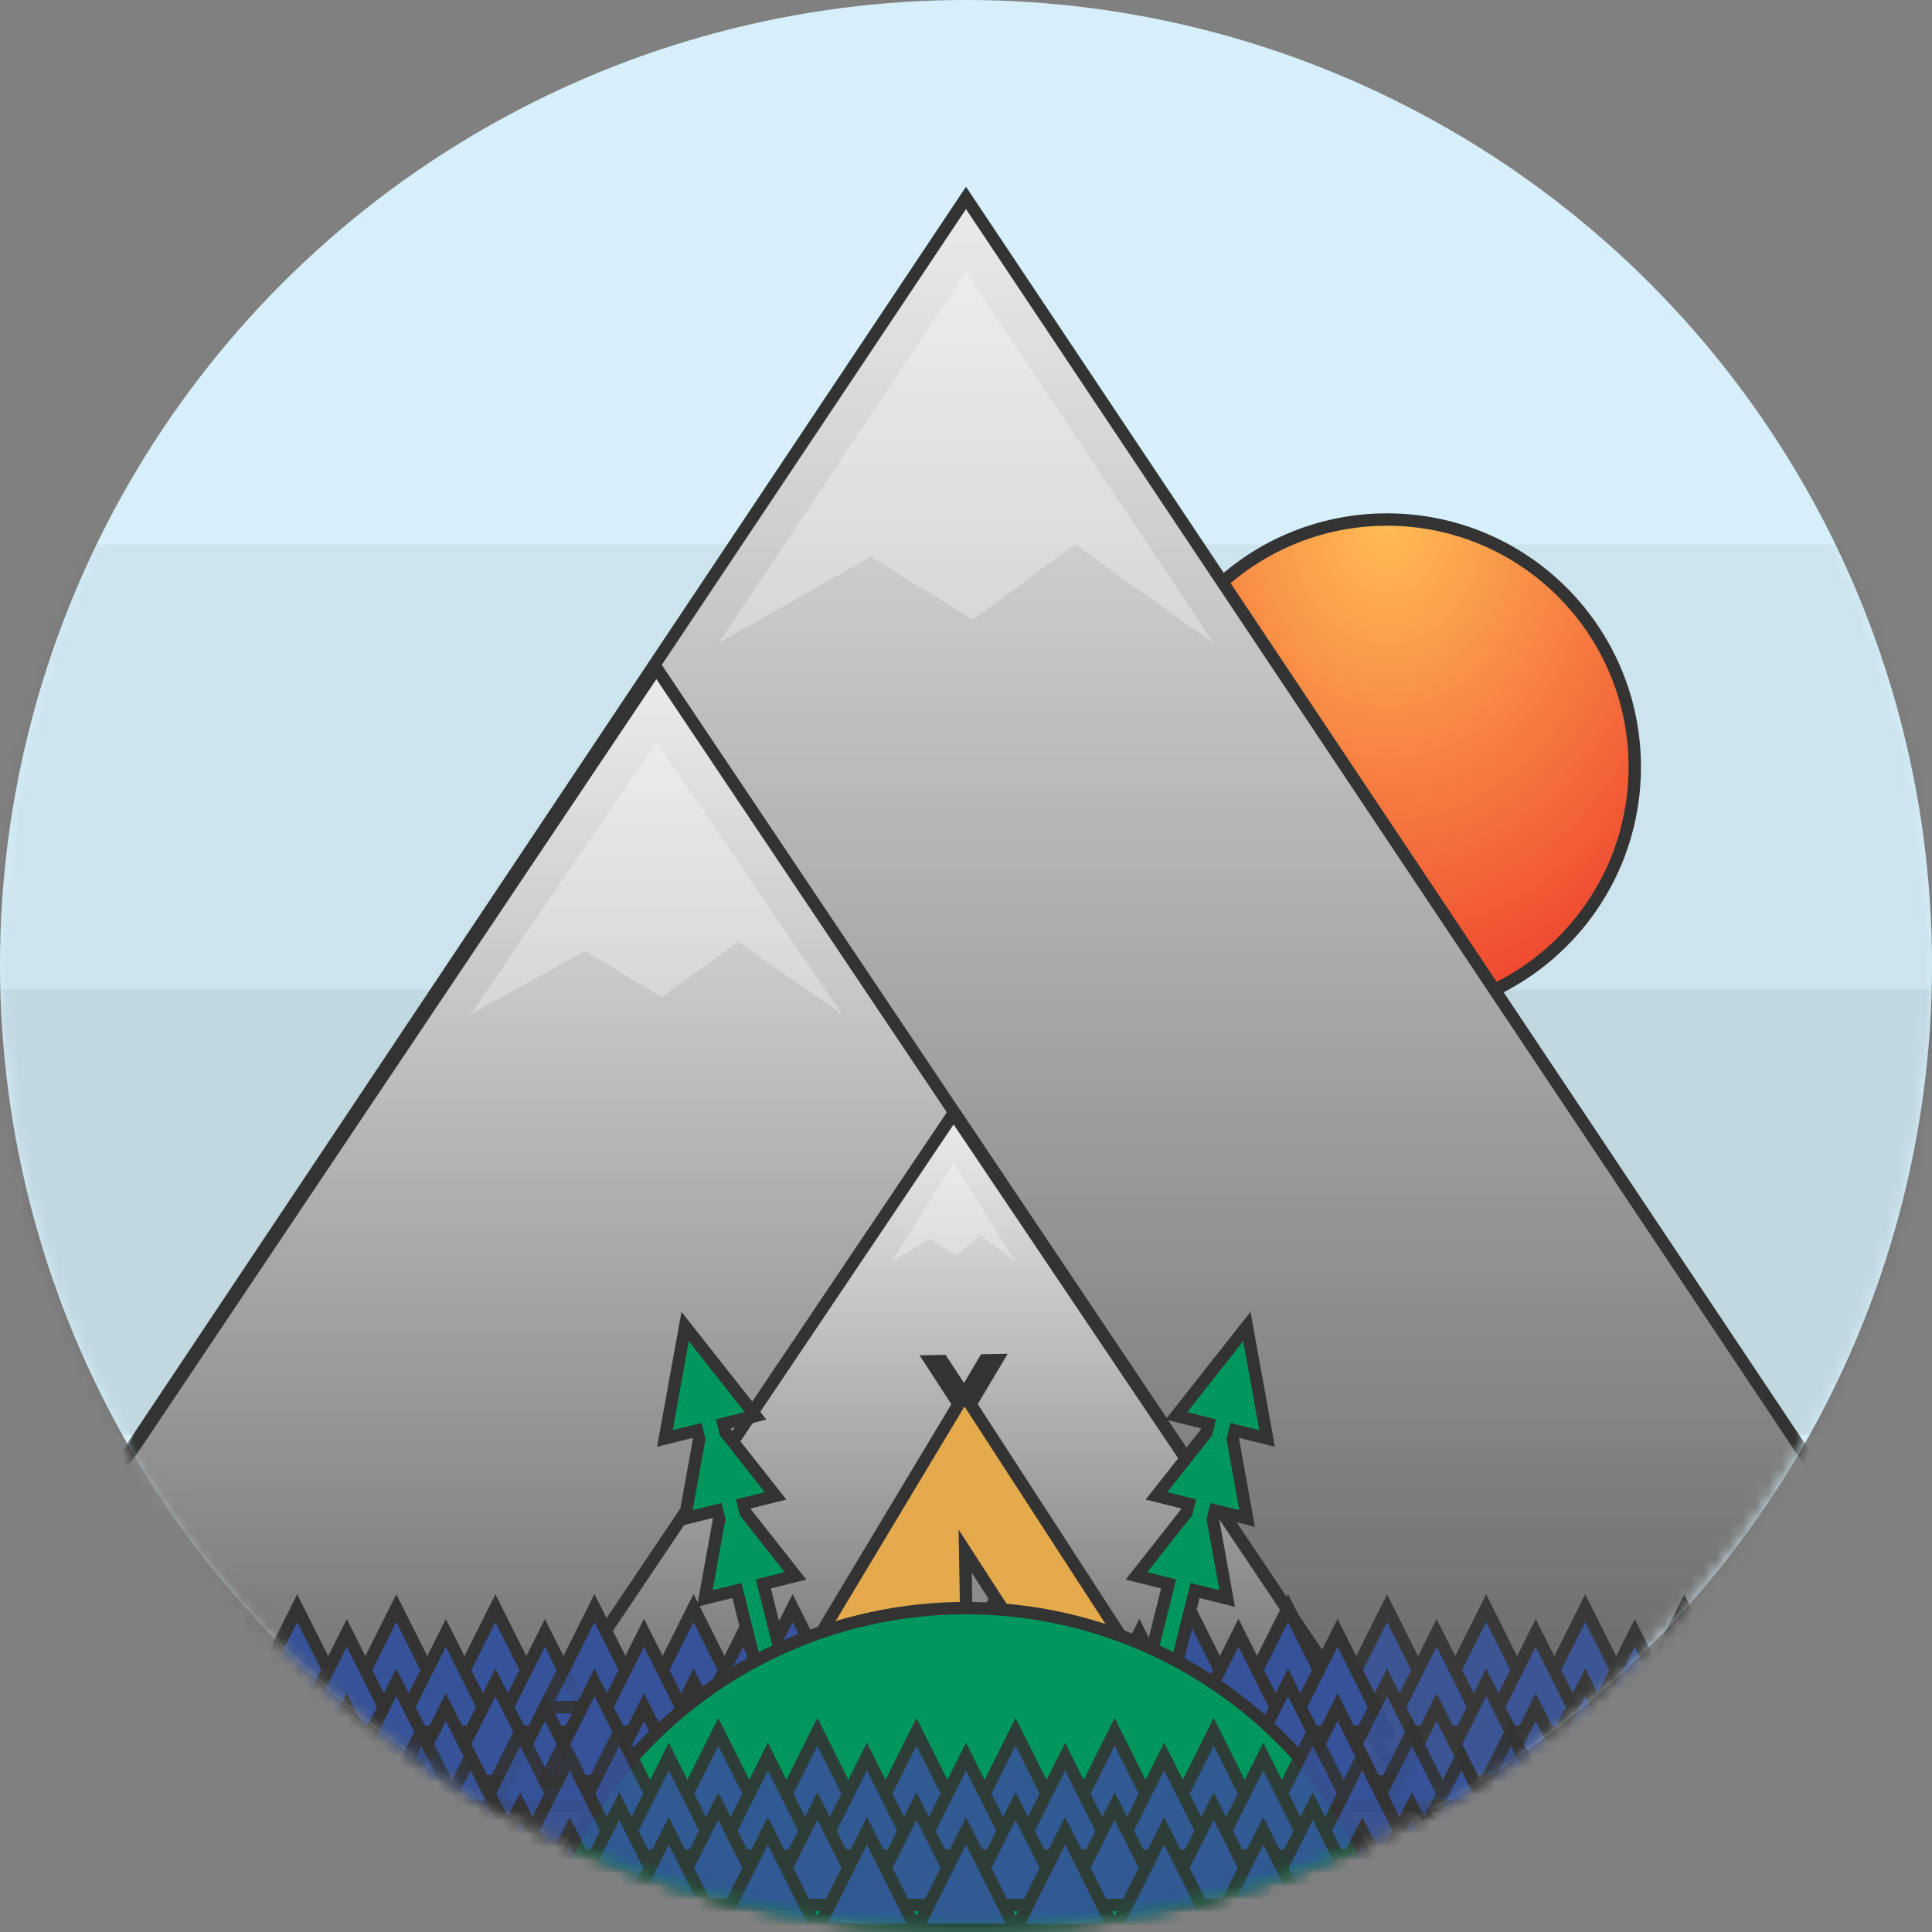 <?xml version="1.0" encoding="UTF-8"?>
<svg width="148px" height="148px" viewBox="0 0 148 148" version="1.1" xmlns="http://www.w3.org/2000/svg" xmlns:xlink="http://www.w3.org/1999/xlink">
    <rect x="0" y="0" width="148" height="148" fill="#808080" stroke="none"/>
    <!-- Generator: Sketch 55.2 (78181) - https://sketchapp.com -->
    <title>logo</title>
    <desc>Created with Sketch.</desc>
    <defs>
        <ellipse id="path-1" cx="74" cy="73.914" rx="74" ry="73.914"></ellipse>
        <radialGradient cx="50%" cy="0%" fx="50%" fy="0%" r="100%" gradientTransform="translate(0.5,0),scale(0.999,1),rotate(90),scale(1,0.78),translate(-0.5,-0)" id="radialGradient-3">
            <stop stop-color="#FFBD55" offset="0%"></stop>
            <stop stop-color="#EF472F" offset="100%"></stop>
        </radialGradient>
        <linearGradient x1="50%" y1="100%" x2="50%" y2="0%" id="linearGradient-4">
            <stop stop-color="#AAAAAA" offset="0%"></stop>
            <stop stop-color="#D0D0D0" offset="81.932%"></stop>
            <stop stop-color="#D8D8D8" offset="100%"></stop>
        </linearGradient>
        <linearGradient x1="50%" y1="0%" x2="50%" y2="94.042%" id="linearGradient-5">
            <stop stop-color="#FFFFFF" stop-opacity="0.5" offset="0%"></stop>
            <stop stop-color="#000000" stop-opacity="0.5" offset="100%"></stop>
        </linearGradient>
        <polygon id="path-6" points="94.872 0 189.744 142.143 0 142.143"></polygon>
        <linearGradient x1="50%" y1="100%" x2="50%" y2="0%" id="linearGradient-7">
            <stop stop-color="#AAAAAA" offset="0%"></stop>
            <stop stop-color="#D0D0D0" offset="81.932%"></stop>
            <stop stop-color="#D8D8D8" offset="100%"></stop>
        </linearGradient>
        <linearGradient x1="50%" y1="0%" x2="50%" y2="94.042%" id="linearGradient-8">
            <stop stop-color="#FFFFFF" stop-opacity="0.5" offset="0%"></stop>
            <stop stop-color="#000000" stop-opacity="0.5" offset="100%"></stop>
        </linearGradient>
        <polygon id="path-9" points="71.154 0 142.308 106.133 0 106.133"></polygon>
        <linearGradient x1="50%" y1="100%" x2="50%" y2="0%" id="linearGradient-10">
            <stop stop-color="#AAAAAA" offset="0%"></stop>
            <stop stop-color="#D0D0D0" offset="81.932%"></stop>
            <stop stop-color="#D8D8D8" offset="100%"></stop>
        </linearGradient>
        <linearGradient x1="50%" y1="0%" x2="50%" y2="94.042%" id="linearGradient-11">
            <stop stop-color="#FFFFFF" stop-opacity="0.5" offset="0%"></stop>
            <stop stop-color="#000000" stop-opacity="0.5" offset="100%"></stop>
        </linearGradient>
        <polygon id="path-12" points="40.795 0 81.59 60.648 0 60.648"></polygon>
    </defs>
    <g id="Page-1" stroke="none" stroke-width="1" fill="none" fill-rule="evenodd">
        <g id="Homepage" transform="translate(-236, -146)">
            <g id="logo" transform="translate(236, 146)">
                <mask id="mask-2" fill="white">
                    <use xlink:href="#path-1"></use>
                </mask>
                <use id="bg" fill="#D6EFFA" xlink:href="#path-1"></use>
                <g id="sky" mask="url(#mask-2)" fill="#000000">
                    <g transform="translate(0, 41.695)" id="Rectangle">
                        <polygon opacity="0.1" points="0 34.114 148 34.114 148 68.229 0 68.229"></polygon>
                        <rect opacity="0.05" x="0" y="0" width="148" height="34.114"></rect>
                    </g>
                </g>
                <ellipse id="sun" stroke="#333333" stroke-width="0.95" fill="url(#radialGradient-3)" mask="url(#mask-2)" cx="106.256" cy="58.752" rx="18.974" ry="18.952"></ellipse>
                <g id="mountain" mask="url(#mask-2)">
                    <g transform="translate(-20.872, 15.162)">
                        <g id="Triangle" fill="none">
                            <use fill="url(#linearGradient-4)" xlink:href="#path-6"></use>
                            <use stroke="#333333" stroke-width="0.95" fill="url(#linearGradient-5)" xlink:href="#path-6"></use>
                        </g>
                        <polygon id="Triangle-2" fill-opacity="0.3" fill="#FFFFFF" points="94.872 5.686 113.846 34.114 103.219 26.536 95.396 32.323 87.574 27.481 75.897 34.114"></polygon>
                    </g>
                </g>
                <g id="mountain" mask="url(#mask-2)">
                    <g transform="translate(-20.872, 51.171)">
                        <g id="Triangle" fill="none">
                            <use fill="url(#linearGradient-7)" xlink:href="#path-9"></use>
                            <use stroke="#333333" stroke-width="0.95" fill="url(#linearGradient-8)" xlink:href="#path-9"></use>
                        </g>
                        <polygon id="Triangle-2" fill-opacity="0.3" fill="#FFFFFF" points="71.154 5.686 85.385 26.533 77.414 20.976 71.547 25.22 65.68 21.669 56.923 26.533"></polygon>
                    </g>
                </g>
                <g id="mountain" mask="url(#mask-2)">
                    <g transform="translate(32.256, 85.286)">
                        <g id="Triangle" fill="none">
                            <use fill="url(#linearGradient-10)" xlink:href="#path-12"></use>
                            <use stroke="#333333" stroke-width="0.95" fill="url(#linearGradient-11)" xlink:href="#path-12"></use>
                        </g>
                        <polygon id="Triangle-2" fill-opacity="0.3" fill="#FFFFFF" points="40.795 3.79 45.538 11.371 42.882 9.351 40.926 10.894 38.97 9.603 36.051 11.371"></polygon>
                    </g>
                </g>
                <g id="waves-back" mask="url(#mask-2)">
                    <g transform="translate(11.385, 123.19)">
                        <g id="waves">
                            <g id="Group" fill="#365299" stroke="#333333" stroke-width="0.95">
                                <polygon id="Triangle-3" points="3.795 0 7.59 7.581 0 7.581"></polygon>
                                <polygon id="Triangle-3" points="11.385 0 15.179 7.581 7.59 7.581"></polygon>
                                <polygon id="Triangle-3" points="18.974 0 22.769 7.581 15.179 7.581"></polygon>
                                <polygon id="Triangle-3" points="26.564 0 30.359 7.581 22.769 7.581"></polygon>
                                <polygon id="Triangle-3" points="34.154 0 37.949 7.581 30.359 7.581"></polygon>
                                <polygon id="Triangle-3" points="41.744 0 45.538 7.581 37.949 7.581"></polygon>
                                <polygon id="Triangle-3" points="49.333 0 53.128 7.581 45.538 7.581"></polygon>
                                <polygon id="Triangle-3" points="56.923 0 60.718 7.581 53.128 7.581"></polygon>
                                <polygon id="Triangle-3" points="64.513 0 68.308 7.581 60.718 7.581"></polygon>
                                <polygon id="Triangle-3" points="72.103 0 75.897 7.581 68.308 7.581"></polygon>
                                <polygon id="Triangle-3" points="79.692 0 83.487 7.581 75.897 7.581"></polygon>
                                <polygon id="Triangle-3" points="87.282 0 91.077 7.581 83.487 7.581"></polygon>
                            </g>
                            <g id="Group" transform="translate(3.795, 1.895)" fill="#365299" stroke="#333333" stroke-width="0.95">
                                <polygon id="Triangle-3" points="3.795 0 7.59 7.581 0 7.581"></polygon>
                                <polygon id="Triangle-3" points="11.385 0 15.179 7.581 7.59 7.581"></polygon>
                                <polygon id="Triangle-3" points="18.974 0 22.769 7.581 15.179 7.581"></polygon>
                                <polygon id="Triangle-3" points="26.564 0 30.359 7.581 22.769 7.581"></polygon>
                                <polygon id="Triangle-3" points="34.154 0 37.949 7.581 30.359 7.581"></polygon>
                                <polygon id="Triangle-3" points="41.744 0 45.538 7.581 37.949 7.581"></polygon>
                                <polygon id="Triangle-3" points="49.333 0 53.128 7.581 45.538 7.581"></polygon>
                                <polygon id="Triangle-3" points="56.923 0 60.718 7.581 53.128 7.581"></polygon>
                                <polygon id="Triangle-3" points="64.513 0 68.308 7.581 60.718 7.581"></polygon>
                                <polygon id="Triangle-3" points="72.103 0 75.897 7.581 68.308 7.581"></polygon>
                                <polygon id="Triangle-3" points="79.692 0 83.487 7.581 75.897 7.581"></polygon>
                                <polygon id="Triangle-3" points="87.282 0 91.077 7.581 83.487 7.581"></polygon>
                            </g>
                        </g>
                        <g id="waves" transform="translate(0, 5.686)">
                            <g id="Group" fill="#365299" stroke="#333333" stroke-width="0.95">
                                <polygon id="Triangle-3" points="3.795 0 7.59 7.581 0 7.581"></polygon>
                                <polygon id="Triangle-3" points="11.385 0 15.179 7.581 7.59 7.581"></polygon>
                                <polygon id="Triangle-3" points="18.974 0 22.769 7.581 15.179 7.581"></polygon>
                                <polygon id="Triangle-3" points="26.564 0 30.359 7.581 22.769 7.581"></polygon>
                                <polygon id="Triangle-3" points="34.154 0 37.949 7.581 30.359 7.581"></polygon>
                                <polygon id="Triangle-3" points="41.744 0 45.538 7.581 37.949 7.581"></polygon>
                                <polygon id="Triangle-3" points="49.333 0 53.128 7.581 45.538 7.581"></polygon>
                                <polygon id="Triangle-3" points="56.923 0 60.718 7.581 53.128 7.581"></polygon>
                                <polygon id="Triangle-3" points="64.513 0 68.308 7.581 60.718 7.581"></polygon>
                                <polygon id="Triangle-3" points="72.103 0 75.897 7.581 68.308 7.581"></polygon>
                                <polygon id="Triangle-3" points="79.692 0 83.487 7.581 75.897 7.581"></polygon>
                                <polygon id="Triangle-3" points="87.282 0 91.077 7.581 83.487 7.581"></polygon>
                            </g>
                            <g id="Group" transform="translate(3.795, 1.895)" fill="#365299" stroke="#333333" stroke-width="0.95">
                                <polygon id="Triangle-3" points="3.795 0 7.59 7.581 0 7.581"></polygon>
                                <polygon id="Triangle-3" points="11.385 0 15.179 7.581 7.59 7.581"></polygon>
                                <polygon id="Triangle-3" points="18.974 0 22.769 7.581 15.179 7.581"></polygon>
                                <polygon id="Triangle-3" points="26.564 0 30.359 7.581 22.769 7.581"></polygon>
                                <polygon id="Triangle-3" points="34.154 0 37.949 7.581 30.359 7.581"></polygon>
                                <polygon id="Triangle-3" points="41.744 0 45.538 7.581 37.949 7.581"></polygon>
                                <polygon id="Triangle-3" points="49.333 0 53.128 7.581 45.538 7.581"></polygon>
                                <polygon id="Triangle-3" points="56.923 0 60.718 7.581 53.128 7.581"></polygon>
                                <polygon id="Triangle-3" points="64.513 0 68.308 7.581 60.718 7.581"></polygon>
                                <polygon id="Triangle-3" points="72.103 0 75.897 7.581 68.308 7.581"></polygon>
                                <polygon id="Triangle-3" points="79.692 0 83.487 7.581 75.897 7.581"></polygon>
                                <polygon id="Triangle-3" points="87.282 0 91.077 7.581 83.487 7.581"></polygon>
                            </g>
                        </g>
                        <g id="waves-front" opacity="0.9" transform="translate(30.359, 0)">
                            <g id="waves" fill="#365299" stroke="#333333" stroke-width="0.95">
                                <g id="Group">
                                    <polygon id="Triangle-3" points="3.795 0 7.59 7.581 0 7.581"></polygon>
                                    <polygon id="Triangle-3" points="11.385 0 15.179 7.581 7.59 7.581"></polygon>
                                    <polygon id="Triangle-3" points="18.974 0 22.769 7.581 15.179 7.581"></polygon>
                                    <polygon id="Triangle-3" points="26.564 0 30.359 7.581 22.769 7.581"></polygon>
                                    <polygon id="Triangle-3" points="34.154 0 37.949 7.581 30.359 7.581"></polygon>
                                    <polygon id="Triangle-3" points="41.744 0 45.538 7.581 37.949 7.581"></polygon>
                                    <polygon id="Triangle-3" points="49.333 0 53.128 7.581 45.538 7.581"></polygon>
                                    <polygon id="Triangle-3" points="56.923 0 60.718 7.581 53.128 7.581"></polygon>
                                    <polygon id="Triangle-3" points="64.513 0 68.308 7.581 60.718 7.581"></polygon>
                                    <polygon id="Triangle-3" points="72.103 0 75.897 7.581 68.308 7.581"></polygon>
                                    <polygon id="Triangle-3" points="79.692 0 83.487 7.581 75.897 7.581"></polygon>
                                    <polygon id="Triangle-3" points="87.282 0 91.077 7.581 83.487 7.581"></polygon>
                                </g>
                                <g id="Group" transform="translate(3.795, 1.895)">
                                    <polygon id="Triangle-3" points="3.795 0 7.59 7.581 0 7.581"></polygon>
                                    <polygon id="Triangle-3" points="11.385 0 15.179 7.581 7.59 7.581"></polygon>
                                    <polygon id="Triangle-3" points="18.974 0 22.769 7.581 15.179 7.581"></polygon>
                                    <polygon id="Triangle-3" points="26.564 0 30.359 7.581 22.769 7.581"></polygon>
                                    <polygon id="Triangle-3" points="34.154 0 37.949 7.581 30.359 7.581"></polygon>
                                    <polygon id="Triangle-3" points="41.744 0 45.538 7.581 37.949 7.581"></polygon>
                                    <polygon id="Triangle-3" points="49.333 0 53.128 7.581 45.538 7.581"></polygon>
                                    <polygon id="Triangle-3" points="56.923 0 60.718 7.581 53.128 7.581"></polygon>
                                    <polygon id="Triangle-3" points="64.513 0 68.308 7.581 60.718 7.581"></polygon>
                                    <polygon id="Triangle-3" points="72.103 0 75.897 7.581 68.308 7.581"></polygon>
                                    <polygon id="Triangle-3" points="79.692 0 83.487 7.581 75.897 7.581"></polygon>
                                    <polygon id="Triangle-3" points="87.282 0 91.077 7.581 83.487 7.581"></polygon>
                                </g>
                            </g>
                            <g id="waves" transform="translate(0, 5.686)" fill="#365299" stroke="#333333" stroke-width="0.95">
                                <g id="Group">
                                    <polygon id="Triangle-3" points="3.795 0 7.59 7.581 0 7.581"></polygon>
                                    <polygon id="Triangle-3" points="11.385 0 15.179 7.581 7.59 7.581"></polygon>
                                    <polygon id="Triangle-3" points="18.974 0 22.769 7.581 15.179 7.581"></polygon>
                                    <polygon id="Triangle-3" points="26.564 0 30.359 7.581 22.769 7.581"></polygon>
                                    <polygon id="Triangle-3" points="34.154 0 37.949 7.581 30.359 7.581"></polygon>
                                    <polygon id="Triangle-3" points="41.744 0 45.538 7.581 37.949 7.581"></polygon>
                                    <polygon id="Triangle-3" points="49.333 0 53.128 7.581 45.538 7.581"></polygon>
                                    <polygon id="Triangle-3" points="56.923 0 60.718 7.581 53.128 7.581"></polygon>
                                    <polygon id="Triangle-3" points="64.513 0 68.308 7.581 60.718 7.581"></polygon>
                                    <polygon id="Triangle-3" points="72.103 0 75.897 7.581 68.308 7.581"></polygon>
                                    <polygon id="Triangle-3" points="79.692 0 83.487 7.581 75.897 7.581"></polygon>
                                    <polygon id="Triangle-3" points="87.282 0 91.077 7.581 83.487 7.581"></polygon>
                                </g>
                                <g id="Group" transform="translate(3.795, 1.895)">
                                    <polygon id="Triangle-3" points="3.795 0 7.59 7.581 0 7.581"></polygon>
                                    <polygon id="Triangle-3" points="11.385 0 15.179 7.581 7.59 7.581"></polygon>
                                    <polygon id="Triangle-3" points="18.974 0 22.769 7.581 15.179 7.581"></polygon>
                                    <polygon id="Triangle-3" points="26.564 0 30.359 7.581 22.769 7.581"></polygon>
                                    <polygon id="Triangle-3" points="34.154 0 37.949 7.581 30.359 7.581"></polygon>
                                    <polygon id="Triangle-3" points="41.744 0 45.538 7.581 37.949 7.581"></polygon>
                                    <polygon id="Triangle-3" points="49.333 0 53.128 7.581 45.538 7.581"></polygon>
                                    <polygon id="Triangle-3" points="56.923 0 60.718 7.581 53.128 7.581"></polygon>
                                    <polygon id="Triangle-3" points="64.513 0 68.308 7.581 60.718 7.581"></polygon>
                                    <polygon id="Triangle-3" points="72.103 0 75.897 7.581 68.308 7.581"></polygon>
                                    <polygon id="Triangle-3" points="79.692 0 83.487 7.581 75.897 7.581"></polygon>
                                    <polygon id="Triangle-3" points="87.282 0 91.077 7.581 83.487 7.581"></polygon>
                                </g>
                            </g>
                        </g>
                    </g>
                </g>
                <g id="tent" mask="url(#mask-2)" stroke="#333333" stroke-width="0.95">
                    <g transform="translate(39.846, 100.448)">
                        <path d="M15.084,15.692 L15.084,15.005 L12.547,15.005 L15.084,9.374 L15.084,8.688 L12.547,8.688 L16.128,0.739 L19.709,8.688 L17.172,8.688 L17.172,9.374 L19.709,15.005 L17.172,15.005 L17.172,15.692 L19.709,21.323 L17.172,21.323 L17.172,27.854 C17.172,28.431 16.699,28.904 16.128,28.904 C15.55,28.904 15.084,28.434 15.084,27.854 L15.084,21.323 L12.547,21.323 L15.084,15.692 Z" id="tree" fill="#00975E" transform="translate(16.128, 15.162) rotate(-14) translate(-16.128, -15.162) "></path>
                        <path d="M51.135,15.692 L51.135,15.005 L48.598,15.005 L51.135,9.374 L51.135,8.688 L48.598,8.688 L52.179,0.739 L55.761,8.688 L53.224,8.688 L53.224,9.374 L55.761,15.005 L53.224,15.005 L53.224,15.692 L55.761,21.323 L53.224,21.323 L53.224,27.854 C53.224,28.431 52.75,28.904 52.179,28.904 C51.602,28.904 51.135,28.434 51.135,27.854 L51.135,21.323 L48.598,21.323 L51.135,15.692 Z" id="tree" fill="#00975E" transform="translate(52.179, 15.162) scale(-1, 1) rotate(-14) translate(-52.179, -15.162) "></path>
                        <polygon id="tent" fill="#E5AA4C" transform="translate(34.154, 14.214) rotate(-1) translate(-34.154, -14.214) " points="45.538 24.638 37.912 24.638 34.018 18.376 34.018 24.638 22.769 24.638 30.341 12.505 33.718 7.104 31.648 3.79 32.52 3.79 34.018 6.165 34.154 6.4 35.761 3.79 36.687 3.79 34.617 7.13"></polygon>
                        <ellipse id="hill" fill="#00975E" cx="34.154" cy="56.857" rx="34.154" ry="34.114"></ellipse>
                    </g>
                </g>
                <g id="waves-front" opacity="0.9" mask="url(#mask-2)">
                    <g transform="translate(28.462, 132.667)" id="waves">
                        <g>
                            <g id="Group" fill="#365299" stroke="#333333" stroke-width="0.95">
                                <polygon id="Triangle-3" points="3.795 0 7.59 7.581 0 7.581"></polygon>
                                <polygon id="Triangle-3" points="11.385 0 15.179 7.581 7.59 7.581"></polygon>
                                <polygon id="Triangle-3" points="18.974 0 22.769 7.581 15.179 7.581"></polygon>
                                <polygon id="Triangle-3" points="26.564 0 30.359 7.581 22.769 7.581"></polygon>
                                <polygon id="Triangle-3" points="34.154 0 37.949 7.581 30.359 7.581"></polygon>
                                <polygon id="Triangle-3" points="41.744 0 45.538 7.581 37.949 7.581"></polygon>
                                <polygon id="Triangle-3" points="49.333 0 53.128 7.581 45.538 7.581"></polygon>
                                <polygon id="Triangle-3" points="56.923 0 60.718 7.581 53.128 7.581"></polygon>
                                <polygon id="Triangle-3" points="64.513 0 68.308 7.581 60.718 7.581"></polygon>
                                <polygon id="Triangle-3" points="72.103 0 75.897 7.581 68.308 7.581"></polygon>
                                <polygon id="Triangle-3" points="79.692 0 83.487 7.581 75.897 7.581"></polygon>
                                <polygon id="Triangle-3" points="87.282 0 91.077 7.581 83.487 7.581"></polygon>
                            </g>
                            <g id="Group" transform="translate(3.795, 1.895)" fill="#365299" stroke="#333333" stroke-width="0.95">
                                <polygon id="Triangle-3" points="3.795 0 7.59 7.581 0 7.581"></polygon>
                                <polygon id="Triangle-3" points="11.385 0 15.179 7.581 7.59 7.581"></polygon>
                                <polygon id="Triangle-3" points="18.974 0 22.769 7.581 15.179 7.581"></polygon>
                                <polygon id="Triangle-3" points="26.564 0 30.359 7.581 22.769 7.581"></polygon>
                                <polygon id="Triangle-3" points="34.154 0 37.949 7.581 30.359 7.581"></polygon>
                                <polygon id="Triangle-3" points="41.744 0 45.538 7.581 37.949 7.581"></polygon>
                                <polygon id="Triangle-3" points="49.333 0 53.128 7.581 45.538 7.581"></polygon>
                                <polygon id="Triangle-3" points="56.923 0 60.718 7.581 53.128 7.581"></polygon>
                                <polygon id="Triangle-3" points="64.513 0 68.308 7.581 60.718 7.581"></polygon>
                                <polygon id="Triangle-3" points="72.103 0 75.897 7.581 68.308 7.581"></polygon>
                                <polygon id="Triangle-3" points="79.692 0 83.487 7.581 75.897 7.581"></polygon>
                                <polygon id="Triangle-3" points="87.282 0 91.077 7.581 83.487 7.581"></polygon>
                            </g>
                        </g>
                        <g transform="translate(0, 5.686)">
                            <g id="Group" fill="#365299" stroke="#333333" stroke-width="0.95">
                                <polygon id="Triangle-3" points="3.795 0 7.59 7.581 0 7.581"></polygon>
                                <polygon id="Triangle-3" points="11.385 0 15.179 7.581 7.59 7.581"></polygon>
                                <polygon id="Triangle-3" points="18.974 0 22.769 7.581 15.179 7.581"></polygon>
                                <polygon id="Triangle-3" points="26.564 0 30.359 7.581 22.769 7.581"></polygon>
                                <polygon id="Triangle-3" points="34.154 0 37.949 7.581 30.359 7.581"></polygon>
                                <polygon id="Triangle-3" points="41.744 0 45.538 7.581 37.949 7.581"></polygon>
                                <polygon id="Triangle-3" points="49.333 0 53.128 7.581 45.538 7.581"></polygon>
                                <polygon id="Triangle-3" points="56.923 0 60.718 7.581 53.128 7.581"></polygon>
                                <polygon id="Triangle-3" points="64.513 0 68.308 7.581 60.718 7.581"></polygon>
                                <polygon id="Triangle-3" points="72.103 0 75.897 7.581 68.308 7.581"></polygon>
                                <polygon id="Triangle-3" points="79.692 0 83.487 7.581 75.897 7.581"></polygon>
                                <polygon id="Triangle-3" points="87.282 0 91.077 7.581 83.487 7.581"></polygon>
                            </g>
                            <g id="Group" transform="translate(3.795, 1.895)" fill="#365299" stroke="#333333" stroke-width="0.95">
                                <polygon id="Triangle-3" points="3.795 0 7.59 7.581 0 7.581"></polygon>
                                <polygon id="Triangle-3" points="11.385 0 15.179 7.581 7.59 7.581"></polygon>
                                <polygon id="Triangle-3" points="18.974 0 22.769 7.581 15.179 7.581"></polygon>
                                <polygon id="Triangle-3" points="26.564 0 30.359 7.581 22.769 7.581"></polygon>
                                <polygon id="Triangle-3" points="34.154 0 37.949 7.581 30.359 7.581"></polygon>
                                <polygon id="Triangle-3" points="41.744 0 45.538 7.581 37.949 7.581"></polygon>
                                <polygon id="Triangle-3" points="49.333 0 53.128 7.581 45.538 7.581"></polygon>
                                <polygon id="Triangle-3" points="56.923 0 60.718 7.581 53.128 7.581"></polygon>
                                <polygon id="Triangle-3" points="64.513 0 68.308 7.581 60.718 7.581"></polygon>
                                <polygon id="Triangle-3" points="72.103 0 75.897 7.581 68.308 7.581"></polygon>
                                <polygon id="Triangle-3" points="79.692 0 83.487 7.581 75.897 7.581"></polygon>
                                <polygon id="Triangle-3" points="87.282 0 91.077 7.581 83.487 7.581"></polygon>
                            </g>
                        </g>
                    </g>
                </g>
            </g>
        </g>
    </g>
</svg>
